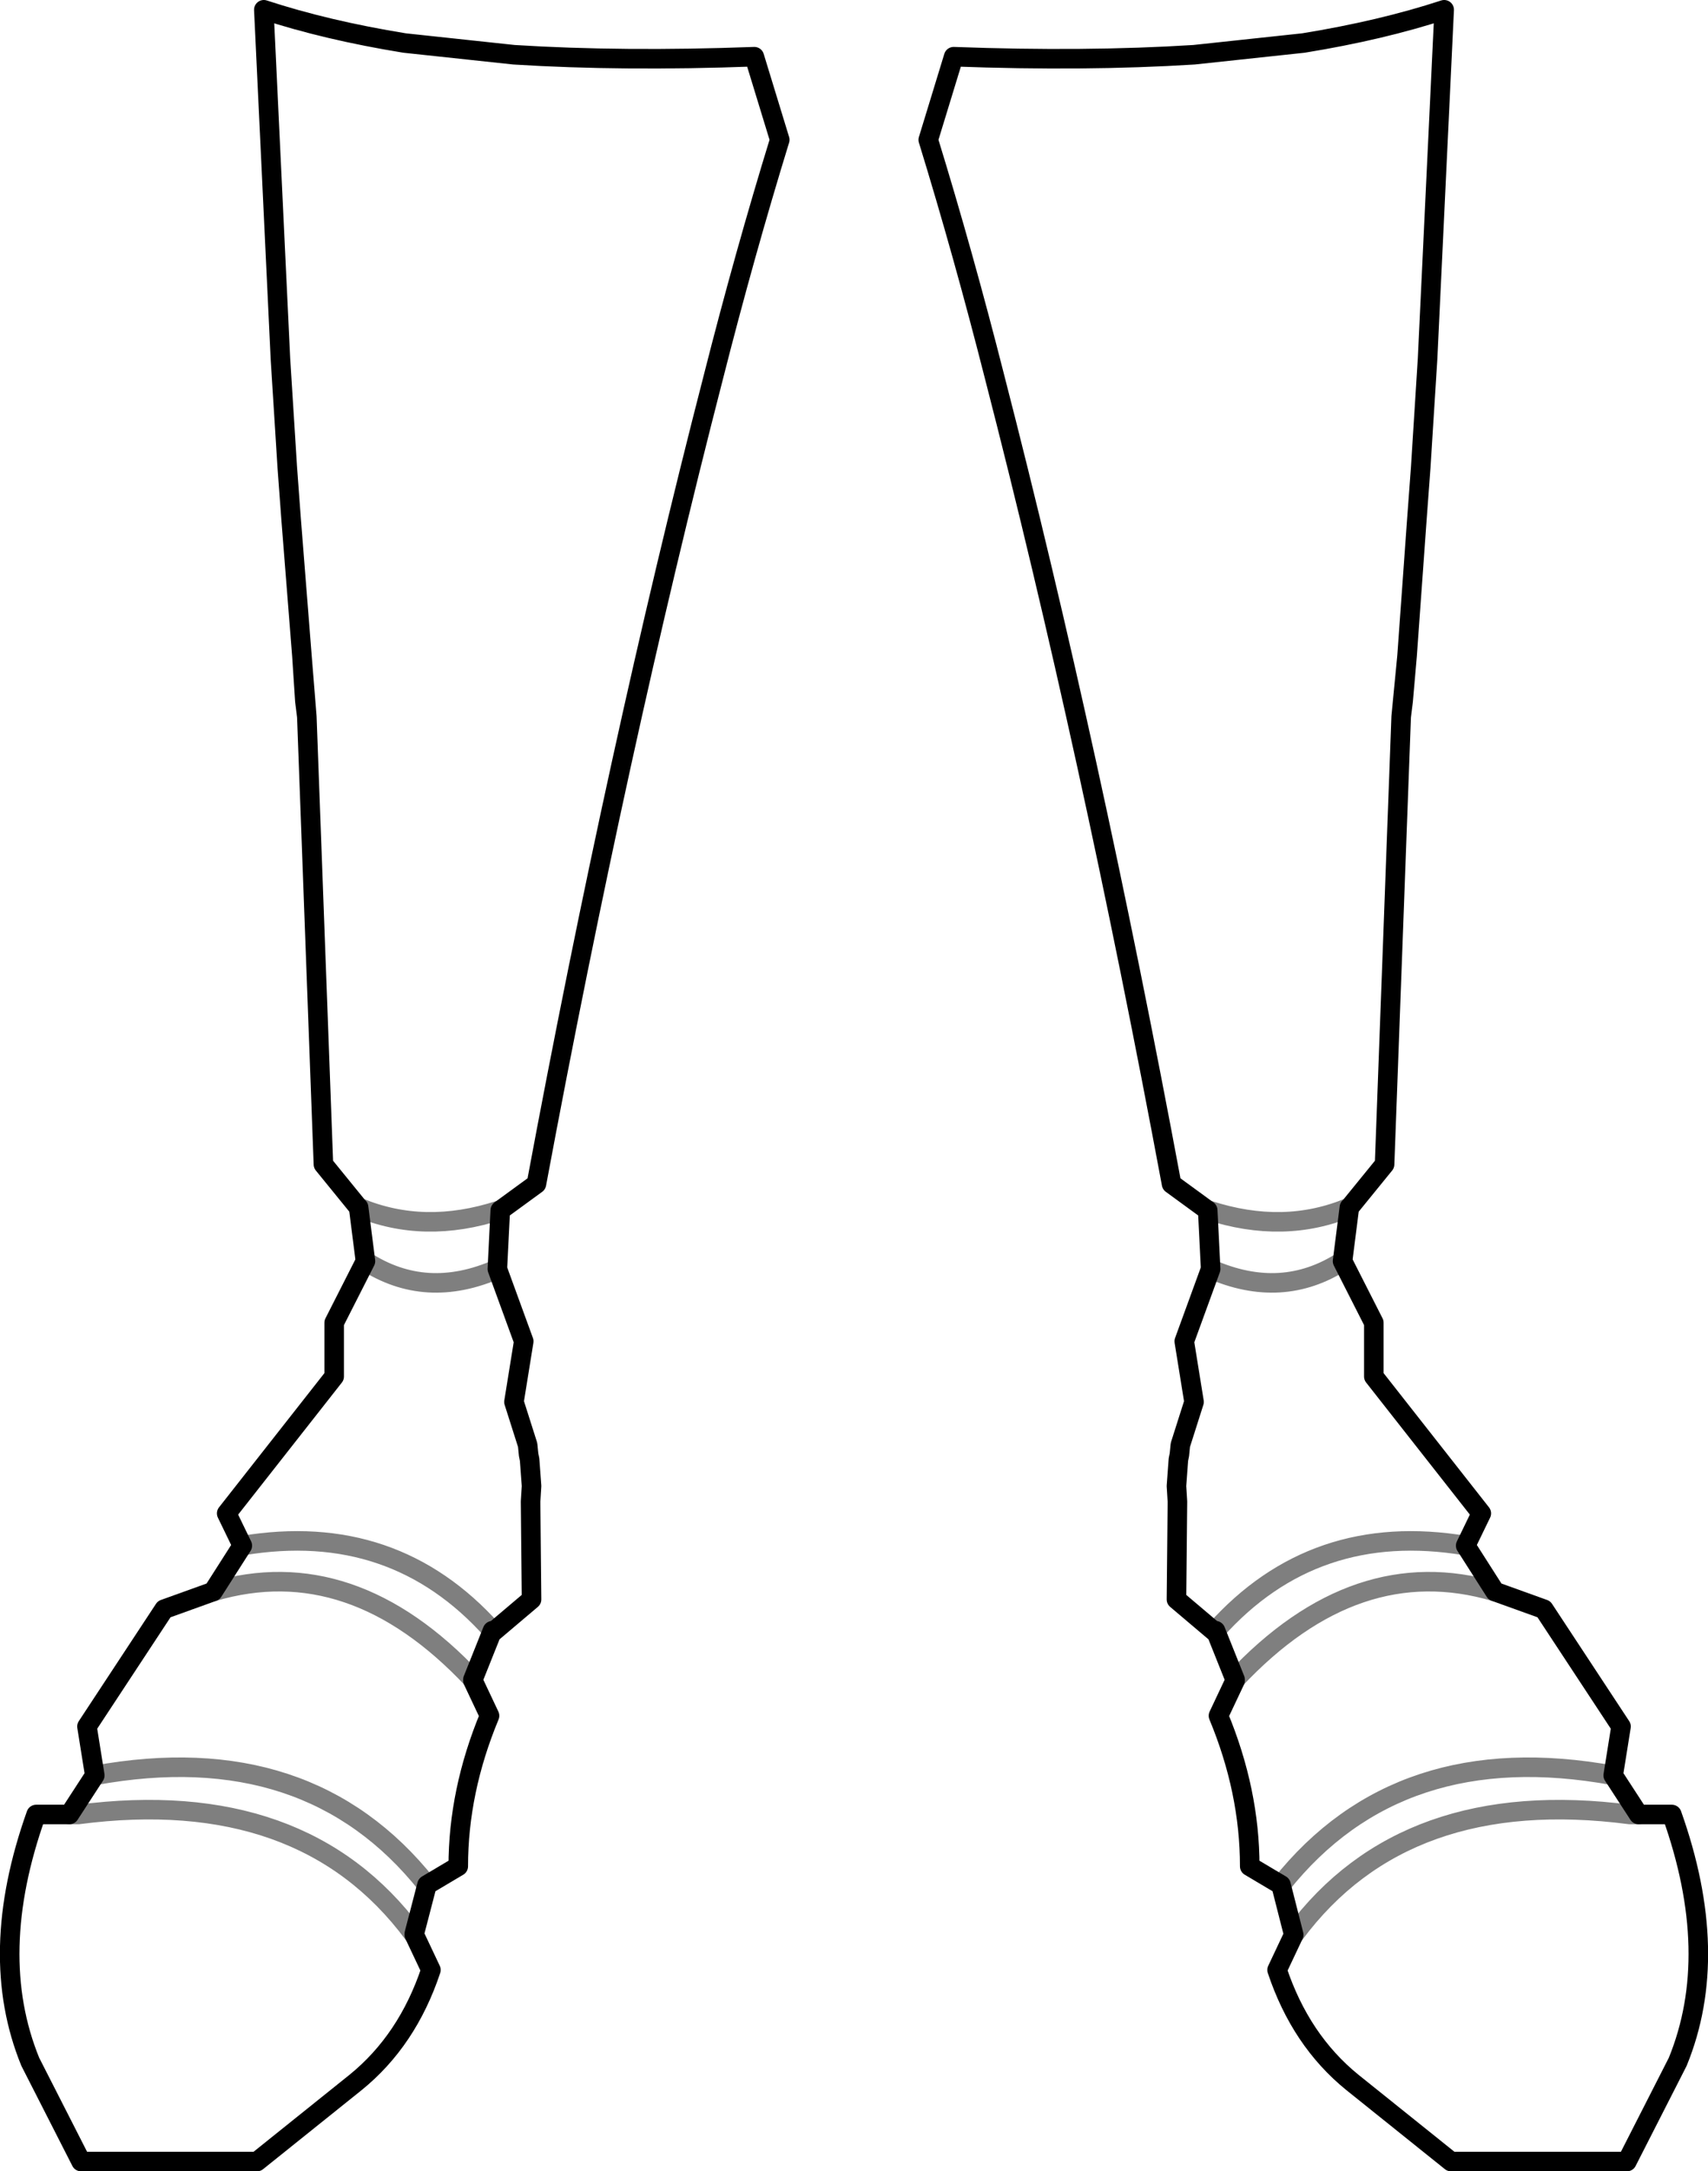 <?xml version="1.0" encoding="UTF-8" standalone="no"?>
<svg xmlns:xlink="http://www.w3.org/1999/xlink" height="111.05px" width="87.4px" xmlns="http://www.w3.org/2000/svg">
  <g transform="matrix(1.0, 0.0, 0.0, 1.0, -356.15, -442.7)">
    <path d="M425.2 504.45 L425.25 504.4 427.0 502.25 427.85 479.35 428.15 476.25 428.65 469.3 428.85 466.6 429.2 461.05 430.05 443.2 Q426.85 444.25 422.85 444.9 L417.25 445.5 Q411.7 445.85 404.95 445.6 L403.65 449.85 Q405.45 455.7 407.05 462.0 411.95 481.0 416.1 503.25 L417.95 504.6 M425.2 504.45 L424.85 507.2 426.45 510.35 426.45 513.1 431.95 520.1 431.15 521.75 432.65 524.1 435.15 525.0 439.1 531.0 438.7 533.5 440.0 535.5 441.7 535.5 Q444.25 542.65 442.0 548.15 L439.4 553.25 430.4 553.25 425.35 549.2 Q422.7 547.05 421.5 543.45 L422.35 541.65 421.7 539.1 420.1 538.15 Q420.1 534.3 418.5 530.45 L419.35 528.65 419.35 528.6 418.35 526.1 418.3 526.15 416.35 524.5 416.4 519.5 416.35 518.7 416.45 517.35 416.5 517.1 416.55 516.6 417.25 514.4 416.75 511.3 418.1 507.6 417.95 504.6 M427.85 479.35 L427.95 478.55 428.15 476.25 M376.85 444.9 L382.45 445.5 Q388.0 445.85 394.75 445.6 L396.05 449.85 Q394.25 455.7 392.65 462.0 387.75 481.0 383.6 503.25 L381.75 504.6 381.6 507.6 382.95 511.3 382.45 514.4 383.15 516.6 383.2 517.1 383.25 517.35 383.35 518.7 383.3 519.5 383.35 524.5 381.4 526.15 381.35 526.1 380.35 528.6 380.35 528.65 381.2 530.45 Q379.6 534.3 379.6 538.15 L378.0 539.1 377.35 541.6 377.35 541.65 378.2 543.45 Q377.0 547.05 374.35 549.2 L369.3 553.25 360.3 553.25 357.7 548.15 Q355.45 542.65 358.0 535.5 L359.7 535.5 361.0 533.5 360.6 531.0 364.55 525.0 367.05 524.1 368.55 521.75 367.75 520.1 373.25 513.1 373.25 510.35 374.85 507.2 374.5 504.45 374.45 504.4 372.7 502.25 371.85 479.35 371.75 478.55 371.6 476.25 371.05 469.3 370.85 466.6 370.5 461.05 369.65 443.2 Q372.85 444.25 376.85 444.9 M371.85 479.35 L371.6 476.25" fill="none" stroke="#000000" stroke-linecap="round" stroke-linejoin="round" stroke-width="1.0"/>
    <path d="M417.95 504.6 L418.0 504.6 Q421.85 505.85 425.2 504.45 M381.75 504.6 L381.7 504.6 Q377.85 505.85 374.5 504.45 M374.85 507.2 Q377.95 509.2 381.6 507.6 M359.7 535.5 L360.15 535.5 Q371.65 534.0 377.3 541.6 L377.35 541.65 M381.35 526.1 Q376.3 520.45 368.55 521.75 M380.35 528.6 Q374.15 522.0 367.05 524.1 M378.0 539.1 Q371.95 531.5 361.0 533.5 M424.85 507.2 Q421.75 509.2 418.1 507.6 M422.35 541.65 L422.4 541.6 Q428.05 534.0 439.55 535.5 L440.0 535.5 M419.35 528.6 Q425.55 522.0 432.65 524.1 M421.7 539.1 Q427.75 531.5 438.7 533.5 M431.15 521.75 Q423.4 520.45 418.35 526.1" fill="none" stroke="#000000" stroke-linecap="round" stroke-linejoin="round" stroke-opacity="0.502" stroke-width="1.0"/>
  </g>
</svg>
